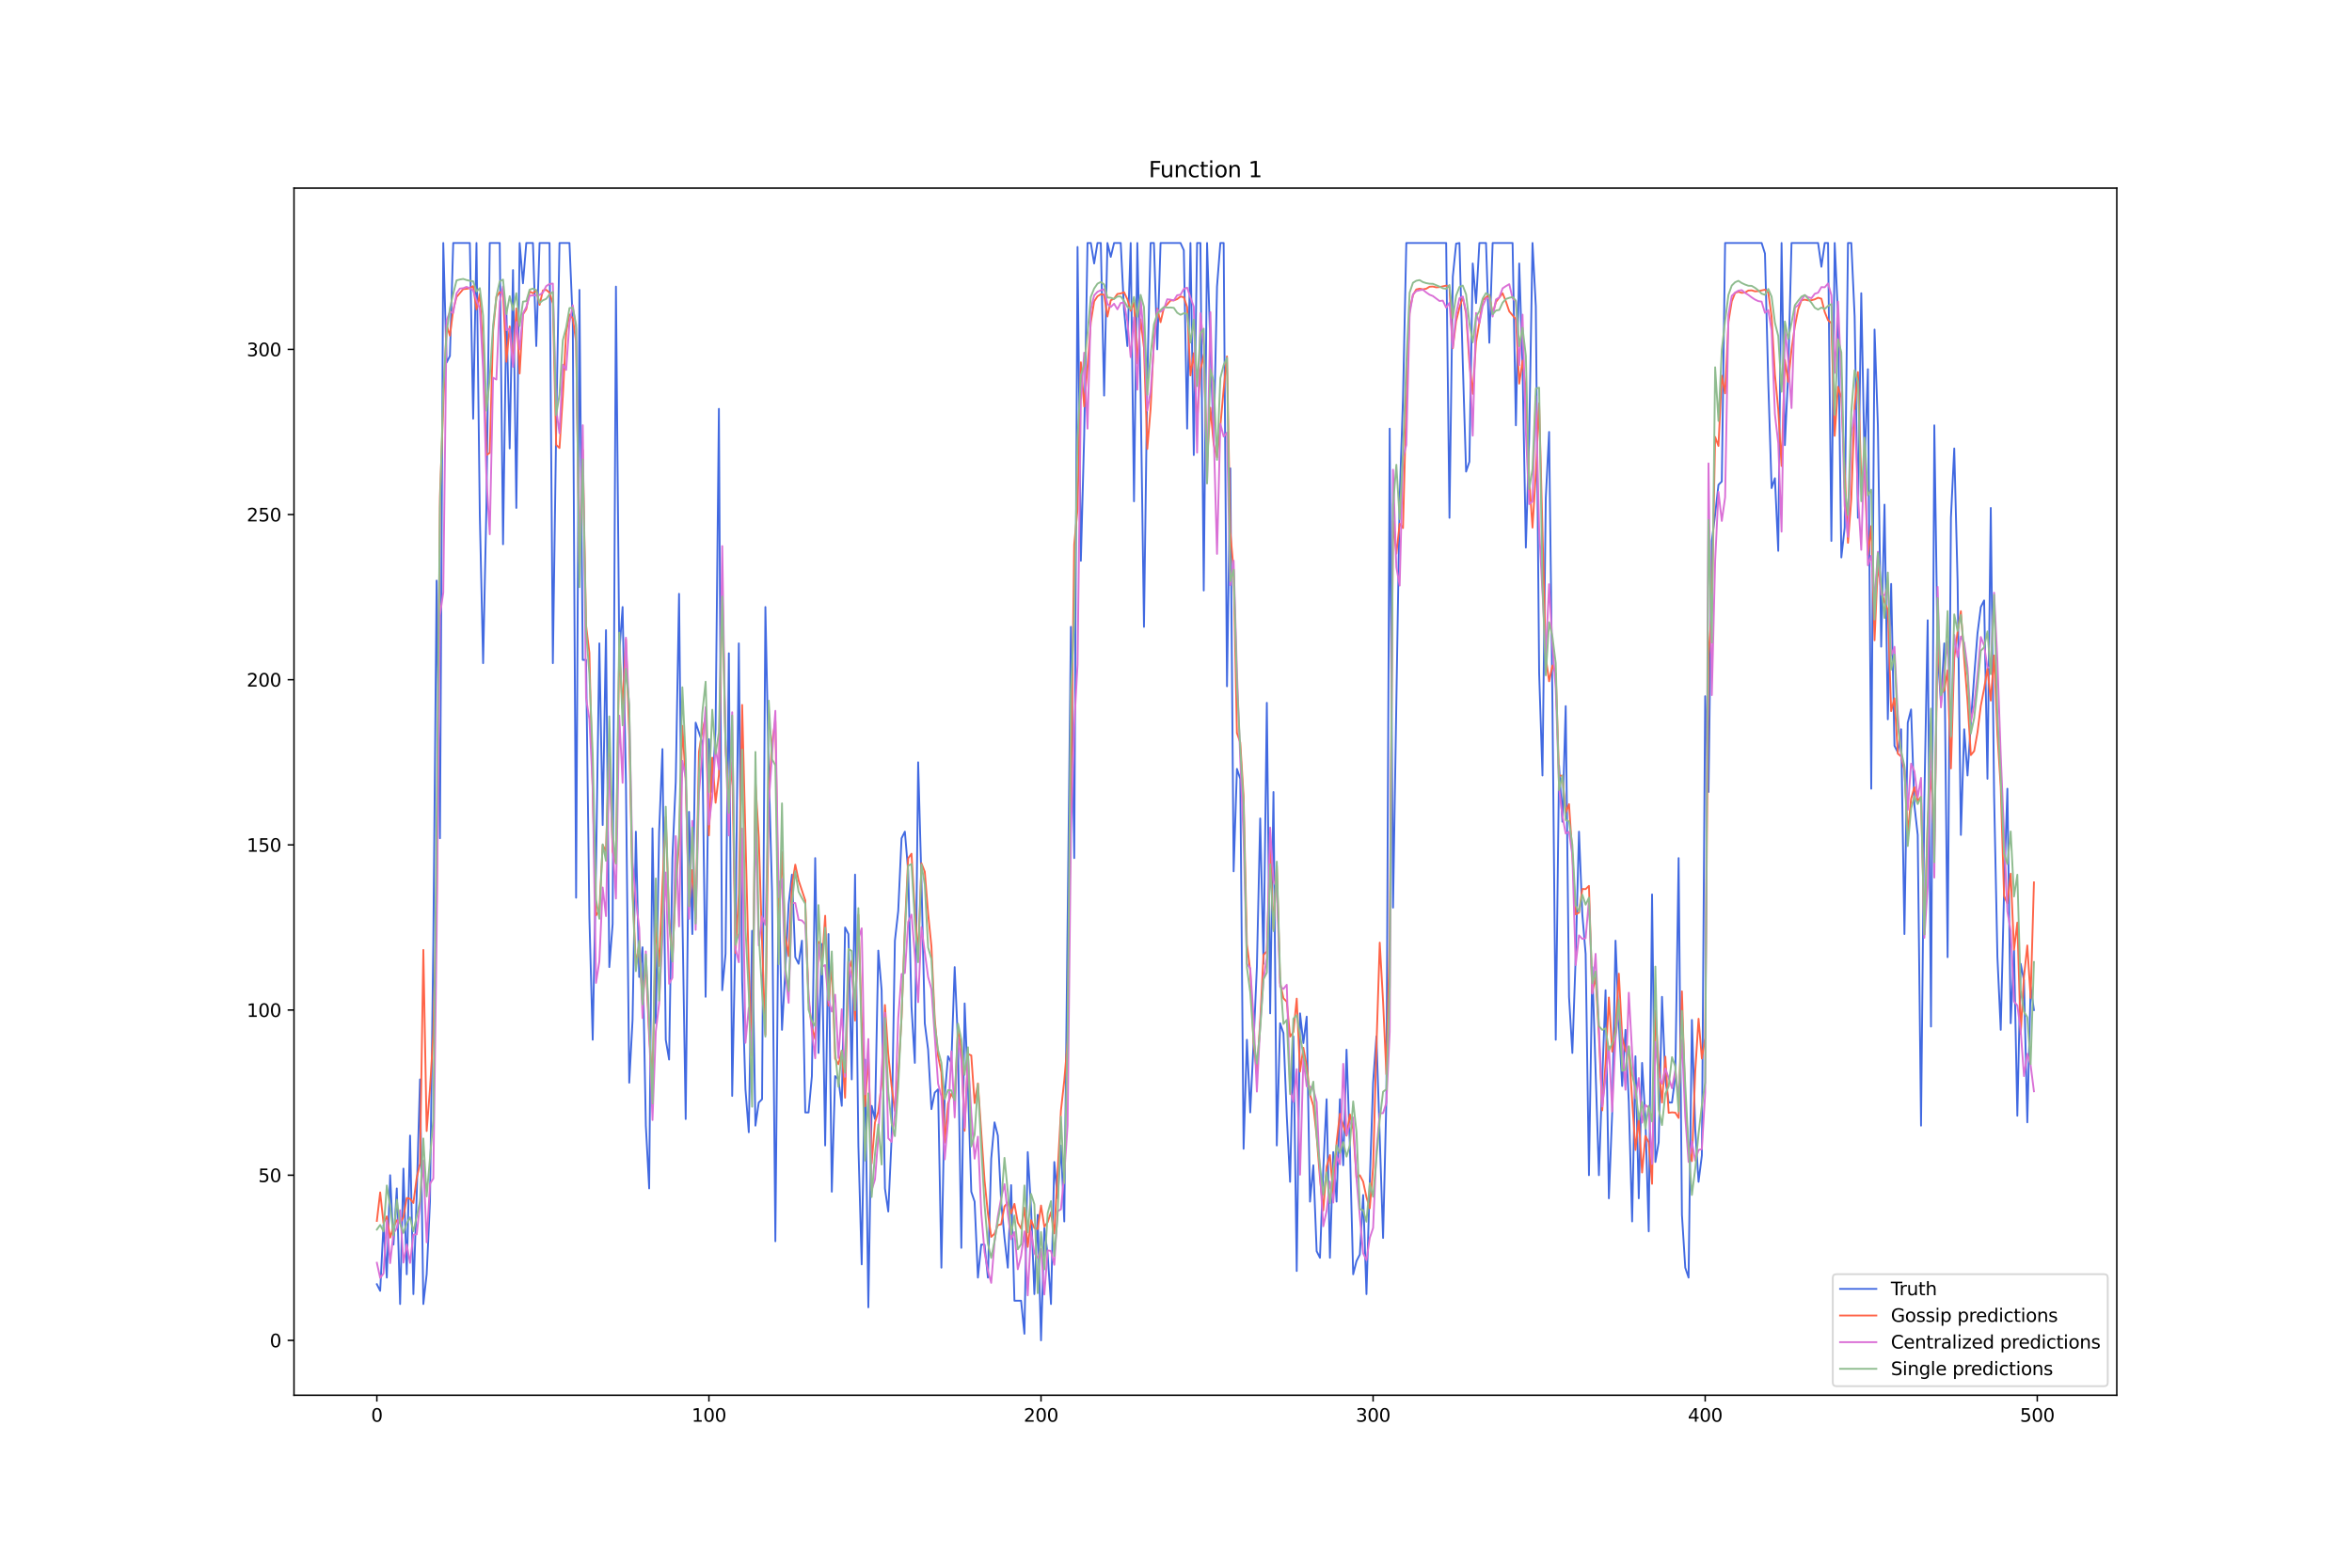 <?xml version="1.0" encoding="utf-8" standalone="no"?>
<!DOCTYPE svg PUBLIC "-//W3C//DTD SVG 1.1//EN"
  "http://www.w3.org/Graphics/SVG/1.1/DTD/svg11.dtd">
<svg xmlns:xlink="http://www.w3.org/1999/xlink" width="1296pt" height="864pt" viewBox="0 0 1296 864" xmlns="http://www.w3.org/2000/svg" version="1.1">
 <defs>
  <style type="text/css">*{stroke-linejoin: round; stroke-linecap: butt}</style>
 </defs>
 <g id="figure_1">
  <g id="patch_1">
   <path d="M 0 864 
L 1296 864 
L 1296 0 
L 0 0 
z
" style="fill: #ffffff"/>
  </g>
  <g id="axes_1">
   <g id="patch_2">
    <path d="M 162 768.96 
L 1166.4 768.96 
L 1166.4 103.68 
L 162 103.68 
z
" style="fill: #ffffff"/>
   </g>
   <g id="matplotlib.axis_1">
    <g id="xtick_1">
     <g id="line2d_1">
      <defs>
       <path id="m70ad14bd4a" d="M 0 0 
L 0 3.5 
" style="stroke: #000000; stroke-width: 0.8"/>
      </defs>
      <g>
       <use xlink:href="#m70ad14bd4a" x="207.655" y="768.96" style="stroke: #000000; stroke-width: 0.8"/>
      </g>
     </g>
     <g id="text_1">
      <!-- 0 -->
      <g transform="translate(204.473 783.558) scale(0.1 -0.1)">
       <defs>
        <path id="DejaVuSans-30" d="M 2034 4250 
Q 1547 4250 1301 3770 
Q 1056 3291 1056 2328 
Q 1056 1369 1301 889 
Q 1547 409 2034 409 
Q 2525 409 2770 889 
Q 3016 1369 3016 2328 
Q 3016 3291 2770 3770 
Q 2525 4250 2034 4250 
z
M 2034 4750 
Q 2819 4750 3233 4129 
Q 3647 3509 3647 2328 
Q 3647 1150 3233 529 
Q 2819 -91 2034 -91 
Q 1250 -91 836 529 
Q 422 1150 422 2328 
Q 422 3509 836 4129 
Q 1250 4750 2034 4750 
z
" transform="scale(0.016)"/>
       </defs>
       <use xlink:href="#DejaVuSans-30"/>
      </g>
     </g>
    </g>
    <g id="xtick_2">
     <g id="line2d_2">
      <g>
       <use xlink:href="#m70ad14bd4a" x="390.639" y="768.96" style="stroke: #000000; stroke-width: 0.8"/>
      </g>
     </g>
     <g id="text_2">
      <!-- 100 -->
      <g transform="translate(381.095 783.558) scale(0.1 -0.1)">
       <defs>
        <path id="DejaVuSans-31" d="M 794 531 
L 1825 531 
L 1825 4091 
L 703 3866 
L 703 4441 
L 1819 4666 
L 2450 4666 
L 2450 531 
L 3481 531 
L 3481 0 
L 794 0 
L 794 531 
z
" transform="scale(0.016)"/>
       </defs>
       <use xlink:href="#DejaVuSans-31"/>
       <use xlink:href="#DejaVuSans-30" x="63.623"/>
       <use xlink:href="#DejaVuSans-30" x="127.246"/>
      </g>
     </g>
    </g>
    <g id="xtick_3">
     <g id="line2d_3">
      <g>
       <use xlink:href="#m70ad14bd4a" x="573.623" y="768.96" style="stroke: #000000; stroke-width: 0.8"/>
      </g>
     </g>
     <g id="text_3">
      <!-- 200 -->
      <g transform="translate(564.079 783.558) scale(0.1 -0.1)">
       <defs>
        <path id="DejaVuSans-32" d="M 1228 531 
L 3431 531 
L 3431 0 
L 469 0 
L 469 531 
Q 828 903 1448 1529 
Q 2069 2156 2228 2338 
Q 2531 2678 2651 2914 
Q 2772 3150 2772 3378 
Q 2772 3750 2511 3984 
Q 2250 4219 1831 4219 
Q 1534 4219 1204 4116 
Q 875 4013 500 3803 
L 500 4441 
Q 881 4594 1212 4672 
Q 1544 4750 1819 4750 
Q 2544 4750 2975 4387 
Q 3406 4025 3406 3419 
Q 3406 3131 3298 2873 
Q 3191 2616 2906 2266 
Q 2828 2175 2409 1742 
Q 1991 1309 1228 531 
z
" transform="scale(0.016)"/>
       </defs>
       <use xlink:href="#DejaVuSans-32"/>
       <use xlink:href="#DejaVuSans-30" x="63.623"/>
       <use xlink:href="#DejaVuSans-30" x="127.246"/>
      </g>
     </g>
    </g>
    <g id="xtick_4">
     <g id="line2d_4">
      <g>
       <use xlink:href="#m70ad14bd4a" x="756.607" y="768.96" style="stroke: #000000; stroke-width: 0.8"/>
      </g>
     </g>
     <g id="text_4">
      <!-- 300 -->
      <g transform="translate(747.063 783.558) scale(0.1 -0.1)">
       <defs>
        <path id="DejaVuSans-33" d="M 2597 2516 
Q 3050 2419 3304 2112 
Q 3559 1806 3559 1356 
Q 3559 666 3084 287 
Q 2609 -91 1734 -91 
Q 1441 -91 1130 -33 
Q 819 25 488 141 
L 488 750 
Q 750 597 1062 519 
Q 1375 441 1716 441 
Q 2309 441 2620 675 
Q 2931 909 2931 1356 
Q 2931 1769 2642 2001 
Q 2353 2234 1838 2234 
L 1294 2234 
L 1294 2753 
L 1863 2753 
Q 2328 2753 2575 2939 
Q 2822 3125 2822 3475 
Q 2822 3834 2567 4026 
Q 2313 4219 1838 4219 
Q 1578 4219 1281 4162 
Q 984 4106 628 3988 
L 628 4550 
Q 988 4650 1302 4700 
Q 1616 4750 1894 4750 
Q 2613 4750 3031 4423 
Q 3450 4097 3450 3541 
Q 3450 3153 3228 2886 
Q 3006 2619 2597 2516 
z
" transform="scale(0.016)"/>
       </defs>
       <use xlink:href="#DejaVuSans-33"/>
       <use xlink:href="#DejaVuSans-30" x="63.623"/>
       <use xlink:href="#DejaVuSans-30" x="127.246"/>
      </g>
     </g>
    </g>
    <g id="xtick_5">
     <g id="line2d_5">
      <g>
       <use xlink:href="#m70ad14bd4a" x="939.591" y="768.96" style="stroke: #000000; stroke-width: 0.8"/>
      </g>
     </g>
     <g id="text_5">
      <!-- 400 -->
      <g transform="translate(930.047 783.558) scale(0.1 -0.1)">
       <defs>
        <path id="DejaVuSans-34" d="M 2419 4116 
L 825 1625 
L 2419 1625 
L 2419 4116 
z
M 2253 4666 
L 3047 4666 
L 3047 1625 
L 3713 1625 
L 3713 1100 
L 3047 1100 
L 3047 0 
L 2419 0 
L 2419 1100 
L 313 1100 
L 313 1709 
L 2253 4666 
z
" transform="scale(0.016)"/>
       </defs>
       <use xlink:href="#DejaVuSans-34"/>
       <use xlink:href="#DejaVuSans-30" x="63.623"/>
       <use xlink:href="#DejaVuSans-30" x="127.246"/>
      </g>
     </g>
    </g>
    <g id="xtick_6">
     <g id="line2d_6">
      <g>
       <use xlink:href="#m70ad14bd4a" x="1122.575" y="768.96" style="stroke: #000000; stroke-width: 0.8"/>
      </g>
     </g>
     <g id="text_6">
      <!-- 500 -->
      <g transform="translate(1113.032 783.558) scale(0.1 -0.1)">
       <defs>
        <path id="DejaVuSans-35" d="M 691 4666 
L 3169 4666 
L 3169 4134 
L 1269 4134 
L 1269 2991 
Q 1406 3038 1543 3061 
Q 1681 3084 1819 3084 
Q 2600 3084 3056 2656 
Q 3513 2228 3513 1497 
Q 3513 744 3044 326 
Q 2575 -91 1722 -91 
Q 1428 -91 1123 -41 
Q 819 9 494 109 
L 494 744 
Q 775 591 1075 516 
Q 1375 441 1709 441 
Q 2250 441 2565 725 
Q 2881 1009 2881 1497 
Q 2881 1984 2565 2268 
Q 2250 2553 1709 2553 
Q 1456 2553 1204 2497 
Q 953 2441 691 2322 
L 691 4666 
z
" transform="scale(0.016)"/>
       </defs>
       <use xlink:href="#DejaVuSans-35"/>
       <use xlink:href="#DejaVuSans-30" x="63.623"/>
       <use xlink:href="#DejaVuSans-30" x="127.246"/>
      </g>
     </g>
    </g>
   </g>
   <g id="matplotlib.axis_2">
    <g id="ytick_1">
     <g id="line2d_7">
      <defs>
       <path id="m6450431a07" d="M 0 0 
L -3.5 0 
" style="stroke: #000000; stroke-width: 0.8"/>
      </defs>
      <g>
       <use xlink:href="#m6450431a07" x="162" y="738.72" style="stroke: #000000; stroke-width: 0.8"/>
      </g>
     </g>
     <g id="text_7">
      <!-- 0 -->
      <g transform="translate(148.637 742.519) scale(0.1 -0.1)">
       <use xlink:href="#DejaVuSans-30"/>
      </g>
     </g>
    </g>
    <g id="ytick_2">
     <g id="line2d_8">
      <g>
       <use xlink:href="#m6450431a07" x="162" y="647.691" style="stroke: #000000; stroke-width: 0.8"/>
      </g>
     </g>
     <g id="text_8">
      <!-- 50 -->
      <g transform="translate(142.275 651.49) scale(0.1 -0.1)">
       <use xlink:href="#DejaVuSans-35"/>
       <use xlink:href="#DejaVuSans-30" x="63.623"/>
      </g>
     </g>
    </g>
    <g id="ytick_3">
     <g id="line2d_9">
      <g>
       <use xlink:href="#m6450431a07" x="162" y="556.661" style="stroke: #000000; stroke-width: 0.8"/>
      </g>
     </g>
     <g id="text_9">
      <!-- 100 -->
      <g transform="translate(135.912 560.46) scale(0.1 -0.1)">
       <use xlink:href="#DejaVuSans-31"/>
       <use xlink:href="#DejaVuSans-30" x="63.623"/>
       <use xlink:href="#DejaVuSans-30" x="127.246"/>
      </g>
     </g>
    </g>
    <g id="ytick_4">
     <g id="line2d_10">
      <g>
       <use xlink:href="#m6450431a07" x="162" y="465.631" style="stroke: #000000; stroke-width: 0.8"/>
      </g>
     </g>
     <g id="text_10">
      <!-- 150 -->
      <g transform="translate(135.912 469.431) scale(0.1 -0.1)">
       <use xlink:href="#DejaVuSans-31"/>
       <use xlink:href="#DejaVuSans-35" x="63.623"/>
       <use xlink:href="#DejaVuSans-30" x="127.246"/>
      </g>
     </g>
    </g>
    <g id="ytick_5">
     <g id="line2d_11">
      <g>
       <use xlink:href="#m6450431a07" x="162" y="374.602" style="stroke: #000000; stroke-width: 0.8"/>
      </g>
     </g>
     <g id="text_11">
      <!-- 200 -->
      <g transform="translate(135.912 378.401) scale(0.1 -0.1)">
       <use xlink:href="#DejaVuSans-32"/>
       <use xlink:href="#DejaVuSans-30" x="63.623"/>
       <use xlink:href="#DejaVuSans-30" x="127.246"/>
      </g>
     </g>
    </g>
    <g id="ytick_6">
     <g id="line2d_12">
      <g>
       <use xlink:href="#m6450431a07" x="162" y="283.572" style="stroke: #000000; stroke-width: 0.8"/>
      </g>
     </g>
     <g id="text_12">
      <!-- 250 -->
      <g transform="translate(135.912 287.372) scale(0.1 -0.1)">
       <use xlink:href="#DejaVuSans-32"/>
       <use xlink:href="#DejaVuSans-35" x="63.623"/>
       <use xlink:href="#DejaVuSans-30" x="127.246"/>
      </g>
     </g>
    </g>
    <g id="ytick_7">
     <g id="line2d_13">
      <g>
       <use xlink:href="#m6450431a07" x="162" y="192.543" style="stroke: #000000; stroke-width: 0.8"/>
      </g>
     </g>
     <g id="text_13">
      <!-- 300 -->
      <g transform="translate(135.912 196.342) scale(0.1 -0.1)">
       <use xlink:href="#DejaVuSans-33"/>
       <use xlink:href="#DejaVuSans-30" x="63.623"/>
       <use xlink:href="#DejaVuSans-30" x="127.246"/>
      </g>
     </g>
    </g>
   </g>
   <g id="line2d_14">
    <path d="M 207.655 707.77 
L 209.484 711.411 
L 211.314 674.999 
L 213.144 704.129 
L 214.974 647.691 
L 216.804 685.923 
L 218.634 654.973 
L 220.463 718.694 
L 222.293 644.049 
L 224.123 702.308 
L 225.953 625.843 
L 227.783 713.232 
L 229.613 658.614 
L 231.442 594.893 
L 233.272 718.694 
L 235.102 702.308 
L 236.932 662.255 
L 238.762 520.249 
L 240.592 319.984 
L 242.422 461.99 
L 244.251 133.92 
L 246.081 199.825 
L 247.911 196.184 
L 249.741 133.92 
L 258.89 133.92 
L 260.72 230.775 
L 262.55 133.92 
L 264.38 283.572 
L 266.209 365.499 
L 268.039 278.111 
L 269.869 133.92 
L 275.359 133.92 
L 277.189 299.958 
L 279.018 170.696 
L 280.848 247.161 
L 282.678 148.849 
L 284.508 279.931 
L 286.338 133.92 
L 288.168 156.131 
L 289.997 133.92 
L 293.657 133.92 
L 295.487 190.722 
L 297.317 133.92 
L 302.806 133.92 
L 304.636 365.499 
L 306.466 236.237 
L 308.296 133.92 
L 313.785 133.92 
L 315.615 177.978 
L 317.445 494.761 
L 319.275 159.772 
L 321.105 363.678 
L 322.935 363.678 
L 324.764 505.684 
L 326.594 573.046 
L 328.424 478.376 
L 330.254 354.576 
L 332.084 454.708 
L 333.914 347.293 
L 335.743 532.993 
L 337.573 509.326 
L 339.403 157.952 
L 341.233 360.037 
L 343.063 334.549 
L 344.893 431.04 
L 346.723 596.714 
L 348.552 562.123 
L 350.382 458.349 
L 352.212 538.455 
L 354.042 522.07 
L 355.872 620.382 
L 357.702 654.973 
L 359.531 456.529 
L 361.361 563.943 
L 363.191 458.349 
L 365.021 412.834 
L 366.851 573.046 
L 368.681 583.97 
L 370.51 472.914 
L 372.34 431.04 
L 374.17 327.267 
L 376 503.864 
L 377.83 616.74 
L 379.66 447.426 
L 381.489 514.787 
L 383.319 398.27 
L 386.979 409.193 
L 388.809 549.379 
L 390.639 407.373 
L 392.469 436.502 
L 394.298 401.911 
L 396.128 225.314 
L 397.958 545.737 
L 399.788 525.711 
L 401.618 360.037 
L 403.448 603.996 
L 405.277 512.967 
L 407.107 354.576 
L 408.937 540.276 
L 410.767 600.355 
L 412.597 624.023 
L 414.427 512.967 
L 416.256 620.382 
L 418.086 607.638 
L 419.916 605.817 
L 421.746 334.549 
L 423.576 423.758 
L 425.406 491.12 
L 427.236 684.102 
L 429.065 485.658 
L 430.895 567.585 
L 432.725 534.814 
L 434.555 498.402 
L 436.385 482.017 
L 438.215 527.532 
L 440.044 531.173 
L 441.874 518.429 
L 443.704 613.099 
L 445.534 613.099 
L 447.364 593.073 
L 449.194 472.914 
L 451.023 580.329 
L 452.853 520.249 
L 454.683 631.305 
L 456.513 514.787 
L 458.343 656.793 
L 460.173 593.073 
L 462.003 594.893 
L 463.832 609.458 
L 465.662 511.146 
L 467.492 514.787 
L 469.322 594.893 
L 471.152 482.017 
L 472.982 631.305 
L 474.811 696.846 
L 476.641 583.97 
L 478.471 720.514 
L 480.301 609.458 
L 482.131 616.74 
L 483.961 523.89 
L 485.79 545.737 
L 487.62 654.973 
L 489.45 667.717 
L 491.28 627.664 
L 493.11 518.429 
L 494.94 502.043 
L 496.77 461.99 
L 498.599 458.349 
L 500.429 480.196 
L 502.259 554.84 
L 504.089 585.79 
L 505.919 420.117 
L 507.749 485.658 
L 509.578 563.943 
L 511.408 578.508 
L 513.238 611.279 
L 515.068 602.176 
L 516.898 600.355 
L 518.728 698.667 
L 520.557 603.996 
L 522.387 582.149 
L 524.217 585.79 
L 526.047 532.993 
L 527.877 574.867 
L 529.707 687.743 
L 531.536 553.02 
L 533.366 598.535 
L 535.196 656.793 
L 537.026 662.255 
L 538.856 704.129 
L 540.686 685.923 
L 542.516 685.923 
L 544.345 704.129 
L 546.175 638.588 
L 548.005 618.561 
L 549.835 625.843 
L 551.665 662.255 
L 553.495 682.282 
L 555.324 698.667 
L 557.154 653.152 
L 558.984 716.873 
L 562.644 716.873 
L 564.474 735.079 
L 566.303 634.946 
L 568.133 665.896 
L 569.963 713.232 
L 571.793 669.538 
L 573.623 738.72 
L 575.453 676.82 
L 577.283 691.385 
L 579.112 718.694 
L 580.942 640.408 
L 582.772 660.435 
L 584.602 631.305 
L 586.432 673.179 
L 590.091 345.473 
L 591.921 472.914 
L 593.751 136.105 
L 595.581 309.061 
L 597.411 239.878 
L 599.241 133.92 
L 601.07 133.92 
L 602.9 145.208 
L 604.73 133.92 
L 606.56 133.92 
L 608.39 218.031 
L 610.22 133.92 
L 612.05 141.566 
L 613.879 133.92 
L 617.539 133.92 
L 619.369 170.696 
L 621.199 190.722 
L 623.029 133.92 
L 624.858 276.29 
L 626.688 133.92 
L 628.518 216.211 
L 630.348 345.473 
L 632.178 208.928 
L 634.008 133.92 
L 635.837 133.92 
L 637.667 192.543 
L 639.497 133.92 
L 650.476 133.92 
L 652.306 137.925 
L 654.136 236.237 
L 655.966 133.92 
L 657.796 250.802 
L 659.625 133.92 
L 661.455 133.92 
L 663.285 325.446 
L 665.115 133.92 
L 666.945 190.722 
L 668.775 243.52 
L 670.604 157.952 
L 672.434 133.92 
L 674.264 133.92 
L 676.094 378.243 
L 677.924 258.084 
L 679.754 480.196 
L 681.583 423.758 
L 683.413 429.22 
L 685.243 633.126 
L 687.073 573.046 
L 688.903 613.099 
L 690.733 574.867 
L 692.563 532.993 
L 694.392 451.067 
L 696.222 531.173 
L 698.052 387.346 
L 699.882 558.482 
L 701.712 436.502 
L 703.542 631.305 
L 705.371 563.943 
L 707.201 569.405 
L 709.031 614.92 
L 710.861 651.332 
L 712.691 571.226 
L 714.521 700.488 
L 716.35 558.482 
L 718.18 574.867 
L 720.01 560.302 
L 721.84 662.255 
L 723.67 642.229 
L 725.5 689.564 
L 727.33 693.205 
L 729.159 644.049 
L 730.989 605.817 
L 732.819 693.205 
L 734.649 634.946 
L 736.479 662.255 
L 738.309 605.817 
L 740.138 642.229 
L 741.968 578.508 
L 743.798 631.305 
L 745.628 702.308 
L 747.458 695.026 
L 749.288 691.385 
L 751.117 658.614 
L 752.947 713.232 
L 754.777 651.332 
L 756.607 596.714 
L 758.437 571.226 
L 762.097 682.282 
L 763.926 605.817 
L 765.756 236.237 
L 767.586 500.223 
L 771.246 274.47 
L 773.076 219.852 
L 774.905 133.92 
L 796.864 133.92 
L 798.693 285.393 
L 800.523 152.49 
L 802.353 134.284 
L 804.183 133.92 
L 806.013 199.825 
L 807.843 259.905 
L 809.672 254.443 
L 811.502 145.208 
L 813.332 167.055 
L 815.162 133.92 
L 818.822 133.92 
L 820.651 188.902 
L 822.481 133.92 
L 833.46 133.92 
L 835.29 234.417 
L 837.12 145.208 
L 838.95 201.646 
L 840.78 301.778 
L 842.61 241.699 
L 844.439 133.92 
L 846.269 168.875 
L 848.099 370.961 
L 849.929 427.399 
L 851.759 274.47 
L 853.589 238.058 
L 855.418 387.346 
L 857.248 573.046 
L 859.078 421.937 
L 860.908 452.887 
L 862.738 389.167 
L 864.568 549.379 
L 866.397 580.329 
L 868.227 527.532 
L 870.057 458.349 
L 871.887 503.864 
L 873.717 525.711 
L 875.547 647.691 
L 877.377 532.993 
L 881.036 647.691 
L 882.866 594.893 
L 884.696 545.737 
L 886.526 660.435 
L 888.356 613.099 
L 890.185 518.429 
L 892.015 563.943 
L 893.845 598.535 
L 895.675 567.585 
L 897.505 607.638 
L 899.335 673.179 
L 901.164 582.149 
L 902.994 660.435 
L 904.824 585.79 
L 906.654 616.74 
L 908.484 678.641 
L 910.314 492.94 
L 912.144 640.408 
L 913.973 629.485 
L 915.803 549.379 
L 917.633 594.893 
L 919.463 607.638 
L 921.293 607.638 
L 923.123 593.073 
L 924.952 472.914 
L 926.782 669.538 
L 928.612 698.667 
L 930.442 704.129 
L 932.272 562.123 
L 934.102 622.202 
L 935.931 651.332 
L 937.761 636.767 
L 939.591 383.705 
L 941.421 436.502 
L 943.251 298.137 
L 945.081 283.572 
L 946.911 267.187 
L 948.74 265.367 
L 950.57 133.92 
L 970.698 133.92 
L 972.528 139.746 
L 974.358 210.749 
L 976.188 269.008 
L 978.018 263.546 
L 979.848 303.599 
L 981.678 133.92 
L 983.507 245.34 
L 985.337 205.287 
L 987.167 133.92 
L 1001.806 133.92 
L 1003.636 147.028 
L 1005.465 133.92 
L 1007.295 133.92 
L 1009.125 298.137 
L 1010.955 133.92 
L 1012.785 174.337 
L 1014.615 307.24 
L 1016.444 290.855 
L 1018.274 133.92 
L 1020.104 133.92 
L 1021.934 174.337 
L 1023.764 285.393 
L 1025.594 161.593 
L 1027.424 256.264 
L 1029.253 203.467 
L 1031.083 434.681 
L 1032.913 181.619 
L 1034.743 234.417 
L 1036.573 356.396 
L 1038.403 278.111 
L 1040.232 396.449 
L 1042.062 321.805 
L 1043.892 411.014 
L 1045.722 414.655 
L 1047.552 401.911 
L 1049.382 514.787 
L 1051.211 398.27 
L 1053.041 390.987 
L 1054.871 443.784 
L 1056.701 460.17 
L 1058.531 620.382 
L 1060.361 440.143 
L 1062.191 341.831 
L 1064.02 565.764 
L 1065.85 234.417 
L 1067.68 360.037 
L 1069.51 387.346 
L 1071.34 354.576 
L 1073.17 527.532 
L 1074.999 285.393 
L 1076.829 247.161 
L 1078.659 319.984 
L 1080.489 460.17 
L 1082.319 401.911 
L 1084.149 427.399 
L 1085.978 398.27 
L 1087.808 372.781 
L 1089.638 349.114 
L 1091.468 334.549 
L 1093.298 330.908 
L 1095.128 429.22 
L 1096.958 279.931 
L 1098.787 438.323 
L 1100.617 527.532 
L 1102.447 567.585 
L 1104.277 491.12 
L 1106.107 434.681 
L 1107.937 563.943 
L 1109.766 523.89 
L 1111.596 614.92 
L 1113.426 531.173 
L 1115.256 540.276 
L 1117.086 618.561 
L 1118.916 543.917 
L 1120.745 556.661 
L 1120.745 556.661 
" clip-path="url(#pc0227a4c5f)" style="fill: none; stroke: #4169e1; stroke-linecap: square"/>
   </g>
   <g id="line2d_15">
    <path d="M 207.655 672.891 
L 209.484 657.16 
L 211.314 674.09 
L 213.144 670.399 
L 214.974 682.064 
L 216.804 676.171 
L 218.634 672.531 
L 220.463 674.106 
L 222.293 670.794 
L 224.123 660.243 
L 225.953 660.699 
L 227.783 663.008 
L 229.613 649.154 
L 231.442 641.304 
L 233.272 523.513 
L 235.102 623.363 
L 236.932 599.949 
L 238.762 569.632 
L 240.592 497.216 
L 242.422 273.642 
L 244.251 223.645 
L 246.081 179.108 
L 247.911 184.981 
L 249.741 170.708 
L 251.571 163.67 
L 255.23 159.373 
L 257.06 159.176 
L 258.89 158.809 
L 260.72 157.677 
L 262.55 170.539 
L 264.38 161.927 
L 266.209 194.871 
L 268.039 250.867 
L 269.869 249.595 
L 271.699 182.268 
L 273.529 163.678 
L 275.359 161.01 
L 277.189 161.816 
L 279.018 199.382 
L 280.848 179.946 
L 282.678 200.11 
L 284.508 170.006 
L 286.338 205.839 
L 288.168 173.245 
L 289.997 170.44 
L 291.827 160.62 
L 293.657 161.647 
L 295.487 160 
L 297.317 168.014 
L 299.147 160.071 
L 300.976 159.743 
L 302.806 161.296 
L 304.636 167.312 
L 306.466 245.202 
L 308.296 246.91 
L 310.126 218.252 
L 311.956 183.274 
L 313.785 173.307 
L 315.615 175.394 
L 317.445 188.426 
L 319.275 310.661 
L 321.105 247.966 
L 322.935 344.593 
L 324.764 359.786 
L 326.594 436.019 
L 328.424 504.504 
L 330.254 501.809 
L 332.084 465.633 
L 333.914 469.306 
L 335.743 408.67 
L 337.573 469.121 
L 339.403 475.945 
L 341.233 357.708 
L 343.063 390.354 
L 344.893 352.437 
L 346.723 405.637 
L 348.552 490.037 
L 350.382 532.385 
L 352.212 520.047 
L 354.042 551.291 
L 355.872 530.006 
L 357.702 571.483 
L 359.531 595.156 
L 361.361 508.798 
L 363.191 532.354 
L 365.021 488.3 
L 366.851 450.297 
L 368.681 505.95 
L 370.51 529.232 
L 372.34 488.915 
L 374.17 465.512 
L 376 400.052 
L 377.83 429.952 
L 379.66 499.742 
L 381.489 479.478 
L 383.319 506.366 
L 385.149 414.255 
L 386.979 402.906 
L 388.809 395.138 
L 390.639 460.397 
L 392.469 417.571 
L 394.298 442.426 
L 396.128 427.191 
L 397.958 322.607 
L 399.788 411.01 
L 401.618 440.857 
L 403.448 420.16 
L 405.277 525.165 
L 407.107 492.499 
L 408.937 388.493 
L 412.597 534.255 
L 414.427 581.929 
L 416.256 431.265 
L 418.086 461.373 
L 419.916 519.603 
L 421.746 570.288 
L 423.576 439.964 
L 425.406 408.888 
L 427.236 397.389 
L 429.065 512.658 
L 430.895 469.625 
L 432.725 515.791 
L 434.555 526.978 
L 436.385 487.751 
L 438.215 476.54 
L 440.044 485.267 
L 443.704 496.211 
L 445.534 551.353 
L 447.364 566.357 
L 449.194 572.718 
L 451.023 518.996 
L 452.853 531.957 
L 454.683 504.69 
L 456.513 554.139 
L 458.343 530.573 
L 460.173 583.401 
L 462.003 586.521 
L 463.832 579.039 
L 465.662 605.004 
L 467.492 535.624 
L 469.322 529.434 
L 471.152 562.466 
L 472.982 504.081 
L 474.811 563.171 
L 476.641 609.694 
L 478.471 581.498 
L 480.301 641.212 
L 482.131 618.563 
L 483.961 612.644 
L 485.79 597.279 
L 487.62 553.884 
L 489.45 581.174 
L 491.28 598.605 
L 493.11 612.226 
L 494.94 592.319 
L 496.77 560.975 
L 498.599 511.314 
L 500.429 473.029 
L 502.259 470.499 
L 504.089 501.924 
L 505.919 526.265 
L 507.749 475.797 
L 509.578 480.487 
L 511.408 503.425 
L 513.238 521.513 
L 515.068 561.606 
L 516.898 582.007 
L 518.728 591.053 
L 520.557 629.71 
L 522.387 608.228 
L 524.217 602.781 
L 526.047 606.291 
L 527.877 567.557 
L 529.707 578.293 
L 531.536 623.21 
L 533.366 580.923 
L 535.196 581.675 
L 537.026 607.942 
L 538.856 597.112 
L 542.516 650.765 
L 544.345 668.642 
L 546.175 681.706 
L 548.005 679.92 
L 549.835 675.256 
L 551.665 674.757 
L 553.495 664.881 
L 555.324 662.663 
L 557.154 668.742 
L 558.984 663.486 
L 560.814 673.79 
L 562.644 677.087 
L 564.474 665.581 
L 566.303 687.209 
L 568.133 672.45 
L 569.963 676.851 
L 571.793 677.367 
L 573.623 664.399 
L 575.453 676.03 
L 577.283 673.574 
L 579.112 668.101 
L 580.942 679.776 
L 584.602 612.071 
L 586.432 595.517 
L 588.262 574.043 
L 591.921 300.069 
L 593.751 280.649 
L 595.581 199.683 
L 597.411 224.055 
L 599.241 202.468 
L 601.07 177.559 
L 602.9 166.115 
L 604.73 163.306 
L 606.56 162.18 
L 608.39 162.427 
L 610.22 174.462 
L 612.05 165.501 
L 613.879 164.619 
L 615.709 162.02 
L 617.539 161.748 
L 619.369 161.024 
L 621.199 164.942 
L 623.029 171.265 
L 624.858 166.688 
L 626.688 200.333 
L 628.518 175.966 
L 630.348 191.685 
L 632.178 247.41 
L 634.008 225.217 
L 635.837 187.399 
L 637.667 170.192 
L 639.497 177.57 
L 641.327 169.618 
L 643.157 167.787 
L 644.987 165.575 
L 646.817 165.538 
L 648.646 164.846 
L 650.476 163.418 
L 652.306 163.819 
L 654.136 169.247 
L 655.966 206.898 
L 657.796 194.638 
L 659.625 233.166 
L 661.455 203.821 
L 663.285 195.422 
L 665.115 254.029 
L 666.945 224.691 
L 668.775 244.939 
L 670.604 252.117 
L 672.434 234.922 
L 674.264 214.494 
L 676.094 196.407 
L 677.924 293.213 
L 679.754 314.436 
L 681.583 404.005 
L 683.413 409.2 
L 685.243 438.862 
L 687.073 520.352 
L 688.903 535.032 
L 690.733 574.311 
L 692.563 592.295 
L 694.392 562.445 
L 696.222 526.262 
L 698.052 524.34 
L 699.882 468.12 
L 701.712 512.029 
L 703.542 477.18 
L 705.371 541.708 
L 707.201 550.145 
L 709.031 552.101 
L 710.861 571.297 
L 712.691 568.736 
L 714.521 550.357 
L 716.35 590.594 
L 718.18 577.453 
L 720.01 587.375 
L 721.84 603.257 
L 723.67 609.433 
L 725.5 626.143 
L 727.33 649.394 
L 729.159 667.099 
L 730.989 642.964 
L 732.819 636.607 
L 734.649 658.964 
L 736.479 629.669 
L 738.309 613.879 
L 740.138 620.221 
L 741.968 625.909 
L 743.798 614.126 
L 745.628 622.357 
L 747.458 649.094 
L 749.288 647.724 
L 751.117 651.218 
L 752.947 659.835 
L 754.777 665.891 
L 756.607 643.475 
L 758.437 577.003 
L 760.267 519.506 
L 762.097 551.956 
L 763.926 592.071 
L 765.756 516.897 
L 767.586 286.941 
L 769.416 305.169 
L 771.246 288.648 
L 773.076 291.022 
L 774.905 221.587 
L 776.735 170.794 
L 778.565 162.675 
L 780.395 159.523 
L 782.225 159.081 
L 784.055 159.448 
L 785.884 159.127 
L 787.714 158.014 
L 789.544 157.909 
L 791.374 158.36 
L 793.204 158.224 
L 796.864 157.418 
L 798.693 158.461 
L 800.523 191.918 
L 802.353 177.019 
L 804.183 169.502 
L 806.013 163.787 
L 807.843 172.752 
L 809.672 200.041 
L 811.502 217.07 
L 813.332 188.359 
L 815.162 177.66 
L 816.992 165.446 
L 818.822 163.879 
L 820.651 162.573 
L 822.481 173.121 
L 824.311 166.367 
L 827.971 161.617 
L 829.801 166.176 
L 831.63 171.61 
L 835.29 175.961 
L 837.12 211.451 
L 838.95 198.781 
L 840.78 214.884 
L 842.61 264.106 
L 844.439 290.787 
L 846.269 260.888 
L 848.099 222.207 
L 851.759 362.351 
L 853.589 375.506 
L 855.418 366.749 
L 857.248 371.204 
L 859.078 427.366 
L 860.908 427.587 
L 862.738 447.86 
L 864.568 443.214 
L 866.397 471.058 
L 868.227 503.944 
L 870.057 502.953 
L 871.887 489.933 
L 873.717 490.021 
L 875.547 488.233 
L 877.377 547.162 
L 879.206 538.082 
L 881.036 570.739 
L 882.866 611.989 
L 884.696 585.924 
L 886.526 549.748 
L 888.356 579.565 
L 890.185 565.94 
L 892.015 536.623 
L 893.845 571.268 
L 895.675 579.372 
L 897.505 576.926 
L 899.335 606.353 
L 901.164 633.782 
L 902.994 616.616 
L 904.824 646.211 
L 906.654 626.046 
L 908.484 629.548 
L 910.314 652.44 
L 912.144 556.865 
L 913.973 587.094 
L 915.803 607.675 
L 917.633 582.348 
L 919.463 613.302 
L 921.293 613.057 
L 923.123 613.208 
L 924.952 616.133 
L 926.782 546.378 
L 928.612 607.829 
L 930.442 632.789 
L 932.272 639.936 
L 934.102 590.668 
L 935.931 561.464 
L 937.761 583.396 
L 939.591 572.067 
L 941.421 360.93 
L 943.251 335.753 
L 945.081 240.802 
L 946.911 245.779 
L 948.74 207.058 
L 950.57 216.79 
L 952.4 177.431 
L 954.23 166.036 
L 956.06 161.488 
L 957.89 160.793 
L 959.719 161.401 
L 961.549 161.206 
L 963.379 160.124 
L 965.209 160.02 
L 967.039 160.565 
L 968.869 160.448 
L 972.528 159.664 
L 974.358 161.242 
L 976.188 174.608 
L 978.018 206.425 
L 979.848 225.695 
L 981.678 256.827 
L 983.507 198.339 
L 985.337 210.382 
L 987.167 192.672 
L 988.997 179.869 
L 990.827 170.43 
L 992.657 165.476 
L 994.486 165.134 
L 996.316 165.563 
L 998.146 165.47 
L 999.976 164.963 
L 1001.806 164.082 
L 1003.636 164.643 
L 1005.465 171.966 
L 1007.295 176.521 
L 1009.125 178.078 
L 1010.955 240.204 
L 1012.785 213.158 
L 1014.615 219.056 
L 1018.274 299.161 
L 1020.104 275.019 
L 1021.934 223.839 
L 1023.764 205.049 
L 1025.594 264.942 
L 1027.424 260.885 
L 1029.253 305.847 
L 1031.083 289.938 
L 1032.913 352.885 
L 1034.743 311.238 
L 1036.573 325.054 
L 1038.403 331.959 
L 1040.232 336.079 
L 1042.062 391.953 
L 1043.892 384.859 
L 1045.722 415.342 
L 1047.552 416.897 
L 1049.382 424.616 
L 1051.211 459.27 
L 1053.041 440.316 
L 1054.871 433.853 
L 1056.701 441.254 
L 1058.531 439.186 
L 1060.361 514.949 
L 1062.191 454.389 
L 1064.02 424.897 
L 1065.85 467.468 
L 1067.68 350.642 
L 1069.51 382.532 
L 1071.34 380.431 
L 1073.17 369.383 
L 1074.999 423.502 
L 1076.829 362.52 
L 1078.659 348.244 
L 1080.489 336.824 
L 1082.319 363.427 
L 1084.149 386.397 
L 1085.978 416.153 
L 1087.808 413.926 
L 1089.638 403.574 
L 1091.468 388.919 
L 1093.298 379.502 
L 1095.128 368.543 
L 1096.958 386.12 
L 1098.787 361.226 
L 1100.617 404.9 
L 1102.447 433.798 
L 1104.277 493.75 
L 1106.107 497.885 
L 1107.937 481.501 
L 1109.766 523.425 
L 1111.596 508.466 
L 1113.426 569.813 
L 1115.256 538.081 
L 1117.086 521.074 
L 1118.916 549.994 
L 1120.745 486.317 
L 1120.745 486.317 
" clip-path="url(#pc0227a4c5f)" style="fill: none; stroke: #ff6347; stroke-linecap: square"/>
   </g>
   <g id="line2d_16">
    <path d="M 207.655 695.934 
L 209.484 704.29 
L 211.314 701.87 
L 213.144 672.618 
L 214.974 696.157 
L 216.804 679.734 
L 218.634 676.924 
L 220.463 666.974 
L 222.293 695.866 
L 224.123 685.883 
L 225.953 696.017 
L 227.783 680.475 
L 229.613 680.313 
L 231.442 663.52 
L 233.272 639.487 
L 235.102 684.691 
L 236.932 652.355 
L 238.762 649.546 
L 240.592 515.264 
L 242.422 339.074 
L 244.251 326.606 
L 246.081 176.55 
L 247.911 171.837 
L 249.741 172.412 
L 251.571 161.636 
L 253.401 159.038 
L 255.23 158.852 
L 257.06 158.094 
L 258.89 158.874 
L 260.72 160.041 
L 262.55 165.655 
L 264.38 169.999 
L 266.209 204.14 
L 268.039 263.164 
L 269.869 294.454 
L 271.699 208.171 
L 273.529 209.2 
L 275.359 166.368 
L 277.189 157.827 
L 279.018 181.959 
L 280.848 181.119 
L 282.678 202.193 
L 284.508 177.41 
L 286.338 192.515 
L 288.168 172.835 
L 289.997 169.204 
L 291.827 162.963 
L 297.317 162.555 
L 299.147 161.238 
L 300.976 157.672 
L 302.806 156.494 
L 304.636 156.29 
L 306.466 225.689 
L 308.296 238.788 
L 310.126 200.963 
L 311.956 203.879 
L 313.785 177.826 
L 315.615 168.206 
L 317.445 181.099 
L 319.275 310.09 
L 321.105 234.356 
L 322.935 384.754 
L 324.764 396.33 
L 326.594 433.541 
L 328.424 541.709 
L 330.254 529.837 
L 332.084 489.101 
L 333.914 504.913 
L 335.743 417.439 
L 337.573 465.962 
L 339.403 495.219 
L 341.233 394.406 
L 343.063 431.424 
L 344.893 351.429 
L 346.723 392.05 
L 348.552 475.315 
L 350.382 496.297 
L 352.212 511.417 
L 354.042 561.095 
L 355.872 524.343 
L 357.702 568.755 
L 359.531 617.282 
L 361.361 568.444 
L 363.191 553.029 
L 366.851 480.855 
L 368.681 542.186 
L 370.51 538.865 
L 372.34 460.798 
L 374.17 510.564 
L 376 419.318 
L 377.83 428.545 
L 379.66 506.406 
L 381.489 452.398 
L 383.319 512.484 
L 385.149 437.203 
L 386.979 414.756 
L 388.809 389.712 
L 390.639 454.43 
L 392.469 439.171 
L 394.298 411.878 
L 396.128 424.038 
L 397.958 300.964 
L 399.788 411.141 
L 401.618 460.45 
L 403.448 392.555 
L 405.277 522.807 
L 407.107 530.327 
L 408.937 456.594 
L 410.767 574.734 
L 412.597 555.387 
L 414.427 580.724 
L 416.256 451.006 
L 418.086 521.062 
L 419.916 505.031 
L 421.746 509.728 
L 423.576 442.963 
L 425.406 416.442 
L 427.236 391.75 
L 429.065 494.477 
L 430.895 484.438 
L 432.725 535.991 
L 434.555 552.699 
L 436.385 497.587 
L 438.215 497.697 
L 440.044 506.935 
L 441.874 507.292 
L 443.704 509.394 
L 445.534 547.873 
L 447.364 568.845 
L 449.194 583.239 
L 451.023 520.551 
L 452.853 532.774 
L 454.683 531.875 
L 456.513 551.558 
L 458.343 557.511 
L 460.173 548.206 
L 462.003 583.123 
L 463.832 556.209 
L 465.662 593.424 
L 467.492 530.071 
L 469.322 538.989 
L 471.152 554.943 
L 472.982 517.539 
L 474.811 511.617 
L 476.641 603.095 
L 478.471 572.625 
L 480.301 655.96 
L 482.131 650.008 
L 483.961 626.482 
L 485.79 590.508 
L 487.62 558.155 
L 489.45 627.352 
L 491.28 629.313 
L 493.11 614.482 
L 494.94 561.109 
L 496.77 536.829 
L 498.599 536.248 
L 500.429 508.112 
L 502.259 504.049 
L 504.089 526.084 
L 505.919 552.34 
L 507.749 510.921 
L 511.408 538.489 
L 513.238 545.095 
L 516.898 597.209 
L 518.728 604.258 
L 520.557 638.98 
L 522.387 617.818 
L 524.217 579.441 
L 526.047 615.841 
L 527.877 571.696 
L 529.707 584.541 
L 531.536 621.541 
L 533.366 582.057 
L 535.196 613.501 
L 537.026 638.595 
L 538.856 626.465 
L 540.686 668.441 
L 542.516 690.145 
L 544.345 700.288 
L 546.175 707.027 
L 548.005 684.544 
L 549.835 670.349 
L 551.665 660.246 
L 553.495 652.639 
L 555.324 668.817 
L 557.154 682.953 
L 558.984 679.058 
L 560.814 699.551 
L 562.644 692.181 
L 564.474 678.648 
L 566.303 713.909 
L 568.133 678.623 
L 569.963 690.64 
L 571.793 693.29 
L 573.623 688.342 
L 575.453 713.449 
L 577.283 689.12 
L 579.112 689.466 
L 580.942 697.081 
L 582.772 667.558 
L 584.602 666.48 
L 586.432 647.116 
L 588.262 620.181 
L 590.091 459.659 
L 591.921 400.103 
L 593.751 366.274 
L 595.581 220.696 
L 597.411 194.402 
L 599.241 236.25 
L 601.07 170.488 
L 602.9 162.813 
L 604.73 160.816 
L 606.56 159.973 
L 608.39 159.389 
L 610.22 167.392 
L 612.05 169.232 
L 613.879 167.395 
L 615.709 170.487 
L 617.539 166.963 
L 619.369 166.755 
L 621.199 177.273 
L 623.029 196.85 
L 624.858 174.882 
L 626.688 214.748 
L 628.518 164.947 
L 630.348 185.784 
L 632.178 226.281 
L 634.008 215.844 
L 635.837 190.083 
L 637.667 170.686 
L 639.497 171.85 
L 641.327 170.367 
L 643.157 164.944 
L 644.987 165.139 
L 646.817 165.585 
L 648.646 162.688 
L 650.476 162.453 
L 652.306 159.26 
L 654.136 158.536 
L 655.966 164.006 
L 657.796 169.05 
L 659.625 249.479 
L 661.455 172.583 
L 663.285 190.536 
L 665.115 266.27 
L 666.945 172.037 
L 670.604 305.274 
L 672.434 233.598 
L 674.264 240.577 
L 676.094 238.383 
L 677.924 322.452 
L 679.754 309.019 
L 681.583 370.166 
L 683.413 418.71 
L 685.243 462.005 
L 687.073 531.182 
L 688.903 533.666 
L 690.733 560.55 
L 692.563 601.625 
L 694.392 564.812 
L 696.222 539.606 
L 698.052 527.792 
L 699.882 456.114 
L 701.712 485.428 
L 703.542 489.431 
L 705.371 543.759 
L 707.201 545.026 
L 709.031 542.749 
L 710.861 600.717 
L 712.691 607.277 
L 714.521 589.248 
L 716.35 647.421 
L 718.18 583.674 
L 720.01 598.706 
L 721.84 598.842 
L 723.67 600.149 
L 725.5 607.443 
L 727.33 646.667 
L 729.159 675.816 
L 730.989 667.293 
L 732.819 651.217 
L 734.649 662.778 
L 736.479 637.244 
L 738.309 641.703 
L 740.138 586.32 
L 741.968 625.483 
L 743.798 619.6 
L 745.628 615.873 
L 747.458 649.715 
L 751.117 690.734 
L 752.947 694.526 
L 754.777 682.217 
L 756.607 676.748 
L 758.437 634.396 
L 760.267 613.567 
L 762.097 613.494 
L 763.926 607.745 
L 765.756 568.57 
L 767.586 258.868 
L 769.416 312.57 
L 771.246 322.742 
L 773.076 251.951 
L 774.905 245.26 
L 776.735 173.062 
L 778.565 162.228 
L 780.395 160.423 
L 782.225 159.968 
L 784.055 159.664 
L 785.884 161.166 
L 787.714 162.429 
L 789.544 163.145 
L 793.204 165.898 
L 795.034 165.682 
L 796.864 169.555 
L 798.693 166.864 
L 800.523 191.675 
L 802.353 172.985 
L 804.183 164.358 
L 806.013 163.414 
L 807.843 171.646 
L 809.672 195.257 
L 811.502 240.078 
L 813.332 172.478 
L 815.162 178.104 
L 816.992 168.72 
L 818.822 164.485 
L 820.651 164.457 
L 822.481 174.472 
L 824.311 165.045 
L 826.141 163.941 
L 827.971 158.895 
L 829.801 157.685 
L 831.63 156.614 
L 833.46 164.407 
L 835.29 166.191 
L 837.12 201.309 
L 838.95 173.395 
L 840.78 238.244 
L 842.61 277.803 
L 844.439 276.362 
L 846.269 218.296 
L 848.099 291.436 
L 851.759 361.444 
L 853.589 321.976 
L 855.418 355.48 
L 857.248 379.327 
L 859.078 434.179 
L 860.908 449.789 
L 862.738 459.37 
L 864.568 458.407 
L 866.397 471.203 
L 868.227 531.866 
L 870.057 515.498 
L 871.887 517.456 
L 873.717 517.076 
L 875.547 495.902 
L 877.377 547.644 
L 879.206 525.697 
L 881.036 565.695 
L 882.866 609.857 
L 884.696 594.235 
L 886.526 576.749 
L 888.356 612.569 
L 890.185 572.254 
L 892.015 556.531 
L 893.845 575.582 
L 895.675 600.604 
L 897.505 547.122 
L 899.335 580.129 
L 901.164 605.323 
L 902.994 594.114 
L 904.824 618.708 
L 906.654 609.027 
L 908.484 610.495 
L 910.314 641.453 
L 912.144 574.242 
L 913.973 593.873 
L 915.803 597.215 
L 917.633 588.889 
L 919.463 594.118 
L 921.293 599.736 
L 923.123 589.969 
L 924.952 604.722 
L 926.782 573.026 
L 928.612 615.443 
L 930.442 640.428 
L 932.272 629.023 
L 934.102 639.625 
L 935.931 633.782 
L 937.761 633.329 
L 939.591 602.304 
L 941.421 255.377 
L 943.251 383.102 
L 945.081 309.219 
L 946.911 271.047 
L 948.74 287.118 
L 950.57 274.114 
L 952.4 173.554 
L 954.23 163.085 
L 956.06 161.266 
L 957.89 160.201 
L 959.719 159.875 
L 961.549 161.377 
L 963.379 162.543 
L 965.209 163.897 
L 967.039 165.101 
L 968.869 165.957 
L 970.698 166.239 
L 972.528 172.43 
L 974.358 170.883 
L 976.188 182.097 
L 978.018 228.286 
L 979.848 244.231 
L 981.678 292.995 
L 983.507 180.689 
L 985.337 198.559 
L 987.167 224.905 
L 988.997 169.504 
L 990.827 168.231 
L 992.657 165.212 
L 994.486 162.696 
L 996.316 163.821 
L 998.146 164.332 
L 999.976 161.909 
L 1001.806 161.323 
L 1003.636 158.225 
L 1005.465 158.331 
L 1007.295 156.209 
L 1009.125 162.74 
L 1010.955 205.477 
L 1012.785 166.198 
L 1014.615 209.28 
L 1016.444 278.809 
L 1018.274 295.871 
L 1020.104 240.782 
L 1021.934 226.236 
L 1023.764 272.842 
L 1025.594 303.015 
L 1027.424 243.021 
L 1029.253 311.538 
L 1031.083 306.337 
L 1032.913 330.883 
L 1034.743 304.087 
L 1036.573 327.713 
L 1038.403 328.038 
L 1040.232 323.252 
L 1042.062 361.251 
L 1043.892 356.456 
L 1045.722 393.523 
L 1047.552 416.812 
L 1049.382 422.854 
L 1051.211 446.325 
L 1053.041 420.871 
L 1054.871 425.032 
L 1056.701 439.446 
L 1058.531 428.713 
L 1060.361 516.871 
L 1062.191 488.84 
L 1064.02 399.173 
L 1065.85 483.664 
L 1067.68 323.427 
L 1069.51 389.856 
L 1071.34 369.25 
L 1073.17 353.198 
L 1074.999 405.271 
L 1076.829 349.943 
L 1078.659 362.161 
L 1080.489 350.78 
L 1082.319 354.155 
L 1084.149 368.021 
L 1085.978 397.817 
L 1087.808 388.597 
L 1089.638 372.134 
L 1091.468 351.064 
L 1093.298 355.724 
L 1095.128 367.816 
L 1096.958 367.951 
L 1098.787 326.669 
L 1100.617 364.366 
L 1102.447 416.174 
L 1106.107 502.292 
L 1107.937 512.957 
L 1109.766 551.929 
L 1111.596 554.167 
L 1113.426 567.731 
L 1115.256 593.063 
L 1117.086 580.752 
L 1118.916 586.956 
L 1120.745 601.455 
L 1120.745 601.455 
" clip-path="url(#pc0227a4c5f)" style="fill: none; stroke: #da70d6; stroke-linecap: square"/>
   </g>
   <g id="line2d_17">
    <path d="M 207.655 677.646 
L 209.484 675.116 
L 211.314 678.606 
L 213.144 653.366 
L 214.974 664.786 
L 216.804 680.772 
L 218.634 661.148 
L 220.463 674.432 
L 222.293 679.53 
L 224.123 674.216 
L 225.953 670.888 
L 227.783 678.645 
L 231.442 662.137 
L 233.272 627.44 
L 235.102 659.364 
L 238.762 616.99 
L 242.422 279.828 
L 244.251 214.757 
L 246.081 183.503 
L 247.911 169.963 
L 249.741 161.918 
L 251.571 154.54 
L 253.401 154.045 
L 255.23 153.71 
L 257.06 154.337 
L 258.89 154.771 
L 260.72 155.007 
L 262.55 160.659 
L 264.38 158.809 
L 266.209 174.029 
L 268.039 226.361 
L 269.869 208.272 
L 271.699 179.326 
L 273.529 163.31 
L 275.359 155.047 
L 277.189 154.078 
L 279.018 173.135 
L 280.848 163.226 
L 282.678 170.911 
L 284.508 161.597 
L 286.338 179.656 
L 288.168 166.217 
L 289.997 165.975 
L 291.827 159.669 
L 293.657 159.039 
L 295.487 159.92 
L 297.317 166.979 
L 299.147 165.502 
L 300.976 164.717 
L 302.806 162.298 
L 304.636 160.886 
L 306.466 228.82 
L 308.296 217.527 
L 310.126 187.506 
L 311.956 180.542 
L 313.785 169.792 
L 315.615 169.647 
L 317.445 179.121 
L 319.275 323.6 
L 321.105 253.185 
L 322.935 347.268 
L 324.764 371.639 
L 326.594 415.386 
L 328.424 495.811 
L 330.254 506.372 
L 332.084 465.337 
L 333.914 474.445 
L 335.743 394.823 
L 337.573 458.644 
L 339.403 475.961 
L 341.233 348.664 
L 343.063 399.77 
L 344.893 368.634 
L 346.723 388.538 
L 348.552 493.914 
L 350.382 535.236 
L 352.212 518.514 
L 354.042 553.617 
L 355.872 526.012 
L 357.702 561.674 
L 359.531 608.167 
L 361.361 484.142 
L 363.191 551.501 
L 365.021 509.515 
L 366.851 444.575 
L 368.681 508.623 
L 370.51 529.939 
L 372.34 485.328 
L 374.17 460.541 
L 376 378.777 
L 377.83 418.366 
L 379.66 499.435 
L 381.489 455.979 
L 383.319 509.013 
L 385.149 426.553 
L 386.979 392.91 
L 388.809 375.704 
L 390.639 436.511 
L 392.469 391.153 
L 394.298 415.562 
L 396.128 403.635 
L 397.958 328.782 
L 399.788 410.318 
L 401.618 447.984 
L 403.448 394.333 
L 405.277 520.741 
L 407.107 514.463 
L 408.937 413.241 
L 410.767 511.708 
L 412.597 547.573 
L 414.427 609.948 
L 416.256 414.405 
L 418.086 514.908 
L 419.916 546.701 
L 421.746 571.336 
L 423.576 386.134 
L 425.406 418.448 
L 427.236 421.753 
L 429.065 531.413 
L 430.895 442.741 
L 432.725 533.212 
L 434.555 546.218 
L 436.385 498.057 
L 438.215 480.186 
L 440.044 491.477 
L 441.874 494.947 
L 443.704 498.055 
L 445.534 556.409 
L 447.364 562.682 
L 449.194 565.461 
L 451.023 498.816 
L 452.853 537.099 
L 454.683 511.251 
L 456.513 551.161 
L 458.343 524.361 
L 460.173 579.174 
L 462.003 598.971 
L 463.832 579.05 
L 465.662 591.198 
L 467.492 523 
L 469.322 524.117 
L 471.152 556.77 
L 472.982 500.485 
L 474.811 574.812 
L 476.641 639.61 
L 478.471 602.569 
L 480.301 659.722 
L 482.131 636 
L 483.961 619.698 
L 485.79 641.817 
L 487.62 561.041 
L 489.45 601.801 
L 491.28 619.068 
L 493.11 626.15 
L 494.94 598.883 
L 496.77 559.853 
L 498.599 514.776 
L 500.429 477.076 
L 502.259 476.242 
L 504.089 507.527 
L 505.919 530.311 
L 507.749 476.432 
L 509.578 487.446 
L 511.408 522.211 
L 513.238 528.541 
L 515.068 564.46 
L 516.898 578.778 
L 518.728 585.757 
L 520.557 605.769 
L 522.387 600.757 
L 524.217 600.933 
L 526.047 606.398 
L 527.877 564.185 
L 529.707 572.806 
L 531.536 592.378 
L 533.366 577.188 
L 535.196 631.861 
L 537.026 625.311 
L 538.856 597.503 
L 540.686 632.585 
L 542.516 664.098 
L 544.345 685.326 
L 546.175 693.269 
L 548.005 683.979 
L 549.835 672.908 
L 551.665 663.078 
L 553.495 638.117 
L 555.324 656.824 
L 557.154 680.291 
L 558.984 669.9 
L 560.814 688.551 
L 562.644 685.701 
L 564.474 653.344 
L 566.303 679.207 
L 568.133 657.946 
L 569.963 663.721 
L 571.793 712.724 
L 573.623 678.977 
L 575.453 699.576 
L 577.283 668.656 
L 579.112 661.961 
L 580.942 692.164 
L 582.772 669.927 
L 584.602 615.427 
L 586.432 652.041 
L 588.262 571.922 
L 590.091 381.456 
L 591.921 340.698 
L 593.751 241.337 
L 595.581 206.753 
L 597.411 201.135 
L 599.241 183.675 
L 601.07 163.589 
L 602.9 159.018 
L 604.73 156.341 
L 606.56 155.406 
L 608.39 156.767 
L 610.22 163.982 
L 612.05 164.098 
L 613.879 164.758 
L 615.709 163.407 
L 617.539 163.413 
L 619.369 165.788 
L 621.199 169.087 
L 623.029 170.307 
L 624.858 163.673 
L 626.688 174.604 
L 628.518 162.519 
L 630.348 169.221 
L 632.178 217.573 
L 634.008 195.419 
L 635.837 178.837 
L 637.667 172.929 
L 639.497 170.877 
L 641.327 169.194 
L 643.157 169.508 
L 644.987 169.466 
L 646.817 169.669 
L 648.646 172.343 
L 650.476 173.502 
L 652.306 172.639 
L 654.136 172.985 
L 655.966 188.791 
L 657.796 176.078 
L 659.625 212.773 
L 661.455 183.902 
L 663.285 181.131 
L 665.115 266.421 
L 666.945 203.566 
L 668.775 210.292 
L 670.604 253.444 
L 672.434 208.375 
L 674.264 201.181 
L 676.094 197.213 
L 677.924 320.306 
L 679.754 313.966 
L 681.583 376.57 
L 683.413 412.711 
L 685.243 442.71 
L 687.073 533.23 
L 688.903 546.879 
L 690.733 573.258 
L 692.563 586.19 
L 694.392 567.007 
L 696.222 539.67 
L 698.052 536.054 
L 699.882 476.327 
L 701.712 513.172 
L 703.542 474.854 
L 705.371 537.736 
L 707.201 564.328 
L 709.031 562.102 
L 710.861 602.986 
L 712.691 561.387 
L 714.521 559.442 
L 718.18 581.505 
L 720.01 591.204 
L 721.84 603.523 
L 723.67 596.141 
L 725.5 625.973 
L 727.33 642.657 
L 729.159 658.253 
L 730.989 646.105 
L 732.819 663.035 
L 734.649 644.67 
L 736.479 631.175 
L 738.309 635.509 
L 740.138 629.394 
L 741.968 637.465 
L 743.798 631.07 
L 745.628 607.031 
L 747.458 623.882 
L 749.288 666.385 
L 751.117 666.986 
L 752.947 673.333 
L 754.777 652.106 
L 756.607 659.562 
L 760.267 617.04 
L 762.097 601.669 
L 763.926 600.33 
L 765.756 543.552 
L 767.586 278.386 
L 769.416 256.15 
L 771.246 286.118 
L 773.076 249.118 
L 774.905 200.348 
L 776.735 161.285 
L 778.565 155.841 
L 780.395 154.729 
L 782.225 154.346 
L 784.055 155.46 
L 785.884 156.04 
L 787.714 156.364 
L 789.544 156.414 
L 793.204 157.943 
L 795.034 158.878 
L 796.864 159.202 
L 798.693 157.088 
L 800.523 175.334 
L 802.353 162.953 
L 804.183 158.123 
L 806.013 157.39 
L 807.843 162.233 
L 809.672 178.142 
L 811.502 188.686 
L 813.332 174.394 
L 815.162 171.58 
L 816.992 164.56 
L 818.822 161.524 
L 820.651 162.81 
L 822.481 173.238 
L 824.311 171.13 
L 826.141 170.809 
L 827.971 166.806 
L 829.801 164.772 
L 831.63 164.155 
L 833.46 163.666 
L 835.29 165.693 
L 837.12 190.809 
L 838.95 180.597 
L 840.78 196.063 
L 842.61 269.549 
L 844.439 258.605 
L 846.269 214.162 
L 848.099 213.68 
L 849.929 321.996 
L 851.759 372.188 
L 853.589 342.926 
L 855.418 350.92 
L 857.248 365.507 
L 859.078 435.465 
L 860.908 427.399 
L 862.738 451.972 
L 864.568 452.649 
L 866.397 465.561 
L 868.227 499.022 
L 870.057 502.244 
L 871.887 493.067 
L 873.717 498.594 
L 875.547 494.689 
L 877.377 541.973 
L 879.206 535.406 
L 881.036 565.459 
L 882.866 567.598 
L 884.696 566.763 
L 886.526 578.738 
L 888.356 575.198 
L 890.185 569.629 
L 892.015 551.221 
L 893.845 590.184 
L 895.675 589.474 
L 897.505 576.591 
L 899.335 592.274 
L 901.164 599.753 
L 902.994 617.031 
L 904.824 607.323 
L 906.654 622.03 
L 908.484 609.451 
L 910.314 618.055 
L 912.144 532.709 
L 913.973 611.413 
L 915.803 620.071 
L 917.633 602.711 
L 919.463 598.789 
L 921.293 582.6 
L 923.123 587.778 
L 924.952 612.502 
L 926.782 557.097 
L 928.612 597.785 
L 930.442 632.604 
L 932.272 658.576 
L 934.102 644.123 
L 935.931 624.876 
L 937.761 609.085 
L 939.591 596.689 
L 941.421 286.526 
L 943.251 354.126 
L 945.081 202.409 
L 946.911 232.008 
L 948.74 192.802 
L 950.57 176.762 
L 952.4 162.555 
L 954.23 157.379 
L 956.06 155.575 
L 957.89 154.753 
L 959.719 155.973 
L 961.549 156.824 
L 963.379 157.481 
L 965.209 157.547 
L 967.039 158.614 
L 968.869 160.033 
L 970.698 161.841 
L 972.528 162.484 
L 974.358 159.263 
L 976.188 163.49 
L 978.018 177.831 
L 979.848 185.181 
L 981.678 215.891 
L 983.507 177.163 
L 985.337 186.737 
L 987.167 178.001 
L 988.997 168.251 
L 990.827 165.761 
L 992.657 163.475 
L 994.486 162.585 
L 998.146 166.893 
L 999.976 169.606 
L 1001.806 170.621 
L 1003.636 169.506 
L 1005.465 170.3 
L 1007.295 168.571 
L 1009.125 167.587 
L 1010.955 228.552 
L 1012.785 186.986 
L 1014.615 194.223 
L 1016.444 268.999 
L 1018.274 283.825 
L 1020.104 227.049 
L 1021.934 204.03 
L 1023.764 210.61 
L 1025.594 276.257 
L 1027.424 241.164 
L 1029.253 273.013 
L 1031.083 269.87 
L 1032.913 341.452 
L 1034.743 304.768 
L 1036.573 321.889 
L 1038.403 340.586 
L 1040.232 315.524 
L 1042.062 369.038 
L 1043.892 360.787 
L 1045.722 399.756 
L 1047.552 414.089 
L 1049.382 422.21 
L 1051.211 466.275 
L 1053.041 445.643 
L 1054.871 438.855 
L 1056.701 443.158 
L 1058.531 439.208 
L 1060.361 514.957 
L 1064.02 390.527 
L 1065.85 475.262 
L 1067.68 329.664 
L 1069.51 383.214 
L 1071.34 378.115 
L 1073.17 336.777 
L 1074.999 405.881 
L 1076.829 338.606 
L 1078.659 347.762 
L 1080.489 338.91 
L 1082.319 358.74 
L 1084.149 372.512 
L 1085.978 404.278 
L 1087.808 395.774 
L 1089.638 378.61 
L 1091.468 358.678 
L 1093.298 356.747 
L 1095.128 347.984 
L 1096.958 371.579 
L 1098.787 327.839 
L 1100.617 394.123 
L 1102.447 428.889 
L 1104.277 470.471 
L 1106.107 476.174 
L 1107.937 458.236 
L 1109.766 494.066 
L 1111.596 482.076 
L 1113.426 545.665 
L 1115.256 557.642 
L 1117.086 560.6 
L 1118.916 586.489 
L 1120.745 530.197 
L 1120.745 530.197 
" clip-path="url(#pc0227a4c5f)" style="fill: none; stroke: #8fbc8f; stroke-linecap: square"/>
   </g>
   <g id="patch_3">
    <path d="M 162 768.96 
L 162 103.68 
" style="fill: none; stroke: #000000; stroke-width: 0.8; stroke-linejoin: miter; stroke-linecap: square"/>
   </g>
   <g id="patch_4">
    <path d="M 1166.4 768.96 
L 1166.4 103.68 
" style="fill: none; stroke: #000000; stroke-width: 0.8; stroke-linejoin: miter; stroke-linecap: square"/>
   </g>
   <g id="patch_5">
    <path d="M 162 768.96 
L 1166.4 768.96 
" style="fill: none; stroke: #000000; stroke-width: 0.8; stroke-linejoin: miter; stroke-linecap: square"/>
   </g>
   <g id="patch_6">
    <path d="M 162 103.68 
L 1166.4 103.68 
" style="fill: none; stroke: #000000; stroke-width: 0.8; stroke-linejoin: miter; stroke-linecap: square"/>
   </g>
   <g id="text_14">
    <!-- Function 1 -->
    <g transform="translate(632.958 97.68) scale(0.12 -0.12)">
     <defs>
      <path id="DejaVuSans-46" d="M 628 4666 
L 3309 4666 
L 3309 4134 
L 1259 4134 
L 1259 2759 
L 3109 2759 
L 3109 2228 
L 1259 2228 
L 1259 0 
L 628 0 
L 628 4666 
z
" transform="scale(0.016)"/>
      <path id="DejaVuSans-75" d="M 544 1381 
L 544 3500 
L 1119 3500 
L 1119 1403 
Q 1119 906 1312 657 
Q 1506 409 1894 409 
Q 2359 409 2629 706 
Q 2900 1003 2900 1516 
L 2900 3500 
L 3475 3500 
L 3475 0 
L 2900 0 
L 2900 538 
Q 2691 219 2414 64 
Q 2138 -91 1772 -91 
Q 1169 -91 856 284 
Q 544 659 544 1381 
z
M 1991 3584 
L 1991 3584 
z
" transform="scale(0.016)"/>
      <path id="DejaVuSans-6e" d="M 3513 2113 
L 3513 0 
L 2938 0 
L 2938 2094 
Q 2938 2591 2744 2837 
Q 2550 3084 2163 3084 
Q 1697 3084 1428 2787 
Q 1159 2491 1159 1978 
L 1159 0 
L 581 0 
L 581 3500 
L 1159 3500 
L 1159 2956 
Q 1366 3272 1645 3428 
Q 1925 3584 2291 3584 
Q 2894 3584 3203 3211 
Q 3513 2838 3513 2113 
z
" transform="scale(0.016)"/>
      <path id="DejaVuSans-63" d="M 3122 3366 
L 3122 2828 
Q 2878 2963 2633 3030 
Q 2388 3097 2138 3097 
Q 1578 3097 1268 2742 
Q 959 2388 959 1747 
Q 959 1106 1268 751 
Q 1578 397 2138 397 
Q 2388 397 2633 464 
Q 2878 531 3122 666 
L 3122 134 
Q 2881 22 2623 -34 
Q 2366 -91 2075 -91 
Q 1284 -91 818 406 
Q 353 903 353 1747 
Q 353 2603 823 3093 
Q 1294 3584 2113 3584 
Q 2378 3584 2631 3529 
Q 2884 3475 3122 3366 
z
" transform="scale(0.016)"/>
      <path id="DejaVuSans-74" d="M 1172 4494 
L 1172 3500 
L 2356 3500 
L 2356 3053 
L 1172 3053 
L 1172 1153 
Q 1172 725 1289 603 
Q 1406 481 1766 481 
L 2356 481 
L 2356 0 
L 1766 0 
Q 1100 0 847 248 
Q 594 497 594 1153 
L 594 3053 
L 172 3053 
L 172 3500 
L 594 3500 
L 594 4494 
L 1172 4494 
z
" transform="scale(0.016)"/>
      <path id="DejaVuSans-69" d="M 603 3500 
L 1178 3500 
L 1178 0 
L 603 0 
L 603 3500 
z
M 603 4863 
L 1178 4863 
L 1178 4134 
L 603 4134 
L 603 4863 
z
" transform="scale(0.016)"/>
      <path id="DejaVuSans-6f" d="M 1959 3097 
Q 1497 3097 1228 2736 
Q 959 2375 959 1747 
Q 959 1119 1226 758 
Q 1494 397 1959 397 
Q 2419 397 2687 759 
Q 2956 1122 2956 1747 
Q 2956 2369 2687 2733 
Q 2419 3097 1959 3097 
z
M 1959 3584 
Q 2709 3584 3137 3096 
Q 3566 2609 3566 1747 
Q 3566 888 3137 398 
Q 2709 -91 1959 -91 
Q 1206 -91 779 398 
Q 353 888 353 1747 
Q 353 2609 779 3096 
Q 1206 3584 1959 3584 
z
" transform="scale(0.016)"/>
      <path id="DejaVuSans-20" transform="scale(0.016)"/>
     </defs>
     <use xlink:href="#DejaVuSans-46"/>
     <use xlink:href="#DejaVuSans-75" x="52.02"/>
     <use xlink:href="#DejaVuSans-6e" x="115.398"/>
     <use xlink:href="#DejaVuSans-63" x="178.777"/>
     <use xlink:href="#DejaVuSans-74" x="233.758"/>
     <use xlink:href="#DejaVuSans-69" x="272.967"/>
     <use xlink:href="#DejaVuSans-6f" x="300.75"/>
     <use xlink:href="#DejaVuSans-6e" x="361.932"/>
     <use xlink:href="#DejaVuSans-20" x="425.311"/>
     <use xlink:href="#DejaVuSans-31" x="457.098"/>
    </g>
   </g>
   <g id="legend_1">
    <g id="patch_7">
     <path d="M 1011.906 763.96 
L 1159.4 763.96 
Q 1161.4 763.96 1161.4 761.96 
L 1161.4 704.247 
Q 1161.4 702.247 1159.4 702.247 
L 1011.906 702.247 
Q 1009.906 702.247 1009.906 704.247 
L 1009.906 761.96 
Q 1009.906 763.96 1011.906 763.96 
z
" style="fill: #ffffff; opacity: 0.8; stroke: #cccccc; stroke-linejoin: miter"/>
    </g>
    <g id="line2d_18">
     <path d="M 1013.906 710.346 
L 1023.906 710.346 
L 1033.906 710.346 
" style="fill: none; stroke: #4169e1; stroke-linecap: square"/>
    </g>
    <g id="text_15">
     <!-- Truth -->
     <g transform="translate(1041.906 713.846) scale(0.1 -0.1)">
      <defs>
       <path id="DejaVuSans-54" d="M -19 4666 
L 3928 4666 
L 3928 4134 
L 2272 4134 
L 2272 0 
L 1638 0 
L 1638 4134 
L -19 4134 
L -19 4666 
z
" transform="scale(0.016)"/>
       <path id="DejaVuSans-72" d="M 2631 2963 
Q 2534 3019 2420 3045 
Q 2306 3072 2169 3072 
Q 1681 3072 1420 2755 
Q 1159 2438 1159 1844 
L 1159 0 
L 581 0 
L 581 3500 
L 1159 3500 
L 1159 2956 
Q 1341 3275 1631 3429 
Q 1922 3584 2338 3584 
Q 2397 3584 2469 3576 
Q 2541 3569 2628 3553 
L 2631 2963 
z
" transform="scale(0.016)"/>
       <path id="DejaVuSans-68" d="M 3513 2113 
L 3513 0 
L 2938 0 
L 2938 2094 
Q 2938 2591 2744 2837 
Q 2550 3084 2163 3084 
Q 1697 3084 1428 2787 
Q 1159 2491 1159 1978 
L 1159 0 
L 581 0 
L 581 4863 
L 1159 4863 
L 1159 2956 
Q 1366 3272 1645 3428 
Q 1925 3584 2291 3584 
Q 2894 3584 3203 3211 
Q 3513 2838 3513 2113 
z
" transform="scale(0.016)"/>
      </defs>
      <use xlink:href="#DejaVuSans-54"/>
      <use xlink:href="#DejaVuSans-72" x="46.334"/>
      <use xlink:href="#DejaVuSans-75" x="87.447"/>
      <use xlink:href="#DejaVuSans-74" x="150.826"/>
      <use xlink:href="#DejaVuSans-68" x="190.035"/>
     </g>
    </g>
    <g id="line2d_19">
     <path d="M 1013.906 725.024 
L 1023.906 725.024 
L 1033.906 725.024 
" style="fill: none; stroke: #ff6347; stroke-linecap: square"/>
    </g>
    <g id="text_16">
     <!-- Gossip predictions -->
     <g transform="translate(1041.906 728.524) scale(0.1 -0.1)">
      <defs>
       <path id="DejaVuSans-47" d="M 3809 666 
L 3809 1919 
L 2778 1919 
L 2778 2438 
L 4434 2438 
L 4434 434 
Q 4069 175 3628 42 
Q 3188 -91 2688 -91 
Q 1594 -91 976 548 
Q 359 1188 359 2328 
Q 359 3472 976 4111 
Q 1594 4750 2688 4750 
Q 3144 4750 3555 4637 
Q 3966 4525 4313 4306 
L 4313 3634 
Q 3963 3931 3569 4081 
Q 3175 4231 2741 4231 
Q 1884 4231 1454 3753 
Q 1025 3275 1025 2328 
Q 1025 1384 1454 906 
Q 1884 428 2741 428 
Q 3075 428 3337 486 
Q 3600 544 3809 666 
z
" transform="scale(0.016)"/>
       <path id="DejaVuSans-73" d="M 2834 3397 
L 2834 2853 
Q 2591 2978 2328 3040 
Q 2066 3103 1784 3103 
Q 1356 3103 1142 2972 
Q 928 2841 928 2578 
Q 928 2378 1081 2264 
Q 1234 2150 1697 2047 
L 1894 2003 
Q 2506 1872 2764 1633 
Q 3022 1394 3022 966 
Q 3022 478 2636 193 
Q 2250 -91 1575 -91 
Q 1294 -91 989 -36 
Q 684 19 347 128 
L 347 722 
Q 666 556 975 473 
Q 1284 391 1588 391 
Q 1994 391 2212 530 
Q 2431 669 2431 922 
Q 2431 1156 2273 1281 
Q 2116 1406 1581 1522 
L 1381 1569 
Q 847 1681 609 1914 
Q 372 2147 372 2553 
Q 372 3047 722 3315 
Q 1072 3584 1716 3584 
Q 2034 3584 2315 3537 
Q 2597 3491 2834 3397 
z
" transform="scale(0.016)"/>
       <path id="DejaVuSans-70" d="M 1159 525 
L 1159 -1331 
L 581 -1331 
L 581 3500 
L 1159 3500 
L 1159 2969 
Q 1341 3281 1617 3432 
Q 1894 3584 2278 3584 
Q 2916 3584 3314 3078 
Q 3713 2572 3713 1747 
Q 3713 922 3314 415 
Q 2916 -91 2278 -91 
Q 1894 -91 1617 61 
Q 1341 213 1159 525 
z
M 3116 1747 
Q 3116 2381 2855 2742 
Q 2594 3103 2138 3103 
Q 1681 3103 1420 2742 
Q 1159 2381 1159 1747 
Q 1159 1113 1420 752 
Q 1681 391 2138 391 
Q 2594 391 2855 752 
Q 3116 1113 3116 1747 
z
" transform="scale(0.016)"/>
       <path id="DejaVuSans-65" d="M 3597 1894 
L 3597 1613 
L 953 1613 
Q 991 1019 1311 708 
Q 1631 397 2203 397 
Q 2534 397 2845 478 
Q 3156 559 3463 722 
L 3463 178 
Q 3153 47 2828 -22 
Q 2503 -91 2169 -91 
Q 1331 -91 842 396 
Q 353 884 353 1716 
Q 353 2575 817 3079 
Q 1281 3584 2069 3584 
Q 2775 3584 3186 3129 
Q 3597 2675 3597 1894 
z
M 3022 2063 
Q 3016 2534 2758 2815 
Q 2500 3097 2075 3097 
Q 1594 3097 1305 2825 
Q 1016 2553 972 2059 
L 3022 2063 
z
" transform="scale(0.016)"/>
       <path id="DejaVuSans-64" d="M 2906 2969 
L 2906 4863 
L 3481 4863 
L 3481 0 
L 2906 0 
L 2906 525 
Q 2725 213 2448 61 
Q 2172 -91 1784 -91 
Q 1150 -91 751 415 
Q 353 922 353 1747 
Q 353 2572 751 3078 
Q 1150 3584 1784 3584 
Q 2172 3584 2448 3432 
Q 2725 3281 2906 2969 
z
M 947 1747 
Q 947 1113 1208 752 
Q 1469 391 1925 391 
Q 2381 391 2643 752 
Q 2906 1113 2906 1747 
Q 2906 2381 2643 2742 
Q 2381 3103 1925 3103 
Q 1469 3103 1208 2742 
Q 947 2381 947 1747 
z
" transform="scale(0.016)"/>
      </defs>
      <use xlink:href="#DejaVuSans-47"/>
      <use xlink:href="#DejaVuSans-6f" x="77.49"/>
      <use xlink:href="#DejaVuSans-73" x="138.672"/>
      <use xlink:href="#DejaVuSans-73" x="190.771"/>
      <use xlink:href="#DejaVuSans-69" x="242.871"/>
      <use xlink:href="#DejaVuSans-70" x="270.654"/>
      <use xlink:href="#DejaVuSans-20" x="334.131"/>
      <use xlink:href="#DejaVuSans-70" x="365.918"/>
      <use xlink:href="#DejaVuSans-72" x="429.395"/>
      <use xlink:href="#DejaVuSans-65" x="468.258"/>
      <use xlink:href="#DejaVuSans-64" x="529.781"/>
      <use xlink:href="#DejaVuSans-69" x="593.258"/>
      <use xlink:href="#DejaVuSans-63" x="621.041"/>
      <use xlink:href="#DejaVuSans-74" x="676.021"/>
      <use xlink:href="#DejaVuSans-69" x="715.23"/>
      <use xlink:href="#DejaVuSans-6f" x="743.014"/>
      <use xlink:href="#DejaVuSans-6e" x="804.195"/>
      <use xlink:href="#DejaVuSans-73" x="867.574"/>
     </g>
    </g>
    <g id="line2d_20">
     <path d="M 1013.906 739.702 
L 1023.906 739.702 
L 1033.906 739.702 
" style="fill: none; stroke: #da70d6; stroke-linecap: square"/>
    </g>
    <g id="text_17">
     <!-- Centralized predictions -->
     <g transform="translate(1041.906 743.202) scale(0.1 -0.1)">
      <defs>
       <path id="DejaVuSans-43" d="M 4122 4306 
L 4122 3641 
Q 3803 3938 3442 4084 
Q 3081 4231 2675 4231 
Q 1875 4231 1450 3742 
Q 1025 3253 1025 2328 
Q 1025 1406 1450 917 
Q 1875 428 2675 428 
Q 3081 428 3442 575 
Q 3803 722 4122 1019 
L 4122 359 
Q 3791 134 3420 21 
Q 3050 -91 2638 -91 
Q 1578 -91 968 557 
Q 359 1206 359 2328 
Q 359 3453 968 4101 
Q 1578 4750 2638 4750 
Q 3056 4750 3426 4639 
Q 3797 4528 4122 4306 
z
" transform="scale(0.016)"/>
       <path id="DejaVuSans-61" d="M 2194 1759 
Q 1497 1759 1228 1600 
Q 959 1441 959 1056 
Q 959 750 1161 570 
Q 1363 391 1709 391 
Q 2188 391 2477 730 
Q 2766 1069 2766 1631 
L 2766 1759 
L 2194 1759 
z
M 3341 1997 
L 3341 0 
L 2766 0 
L 2766 531 
Q 2569 213 2275 61 
Q 1981 -91 1556 -91 
Q 1019 -91 701 211 
Q 384 513 384 1019 
Q 384 1609 779 1909 
Q 1175 2209 1959 2209 
L 2766 2209 
L 2766 2266 
Q 2766 2663 2505 2880 
Q 2244 3097 1772 3097 
Q 1472 3097 1187 3025 
Q 903 2953 641 2809 
L 641 3341 
Q 956 3463 1253 3523 
Q 1550 3584 1831 3584 
Q 2591 3584 2966 3190 
Q 3341 2797 3341 1997 
z
" transform="scale(0.016)"/>
       <path id="DejaVuSans-6c" d="M 603 4863 
L 1178 4863 
L 1178 0 
L 603 0 
L 603 4863 
z
" transform="scale(0.016)"/>
       <path id="DejaVuSans-7a" d="M 353 3500 
L 3084 3500 
L 3084 2975 
L 922 459 
L 3084 459 
L 3084 0 
L 275 0 
L 275 525 
L 2438 3041 
L 353 3041 
L 353 3500 
z
" transform="scale(0.016)"/>
      </defs>
      <use xlink:href="#DejaVuSans-43"/>
      <use xlink:href="#DejaVuSans-65" x="69.824"/>
      <use xlink:href="#DejaVuSans-6e" x="131.348"/>
      <use xlink:href="#DejaVuSans-74" x="194.727"/>
      <use xlink:href="#DejaVuSans-72" x="233.936"/>
      <use xlink:href="#DejaVuSans-61" x="275.049"/>
      <use xlink:href="#DejaVuSans-6c" x="336.328"/>
      <use xlink:href="#DejaVuSans-69" x="364.111"/>
      <use xlink:href="#DejaVuSans-7a" x="391.895"/>
      <use xlink:href="#DejaVuSans-65" x="444.385"/>
      <use xlink:href="#DejaVuSans-64" x="505.908"/>
      <use xlink:href="#DejaVuSans-20" x="569.385"/>
      <use xlink:href="#DejaVuSans-70" x="601.172"/>
      <use xlink:href="#DejaVuSans-72" x="664.648"/>
      <use xlink:href="#DejaVuSans-65" x="703.512"/>
      <use xlink:href="#DejaVuSans-64" x="765.035"/>
      <use xlink:href="#DejaVuSans-69" x="828.512"/>
      <use xlink:href="#DejaVuSans-63" x="856.295"/>
      <use xlink:href="#DejaVuSans-74" x="911.275"/>
      <use xlink:href="#DejaVuSans-69" x="950.484"/>
      <use xlink:href="#DejaVuSans-6f" x="978.268"/>
      <use xlink:href="#DejaVuSans-6e" x="1039.449"/>
      <use xlink:href="#DejaVuSans-73" x="1102.828"/>
     </g>
    </g>
    <g id="line2d_21">
     <path d="M 1013.906 754.38 
L 1023.906 754.38 
L 1033.906 754.38 
" style="fill: none; stroke: #8fbc8f; stroke-linecap: square"/>
    </g>
    <g id="text_18">
     <!-- Single predictions -->
     <g transform="translate(1041.906 757.88) scale(0.1 -0.1)">
      <defs>
       <path id="DejaVuSans-53" d="M 3425 4513 
L 3425 3897 
Q 3066 4069 2747 4153 
Q 2428 4238 2131 4238 
Q 1616 4238 1336 4038 
Q 1056 3838 1056 3469 
Q 1056 3159 1242 3001 
Q 1428 2844 1947 2747 
L 2328 2669 
Q 3034 2534 3370 2195 
Q 3706 1856 3706 1288 
Q 3706 609 3251 259 
Q 2797 -91 1919 -91 
Q 1588 -91 1214 -16 
Q 841 59 441 206 
L 441 856 
Q 825 641 1194 531 
Q 1563 422 1919 422 
Q 2459 422 2753 634 
Q 3047 847 3047 1241 
Q 3047 1584 2836 1778 
Q 2625 1972 2144 2069 
L 1759 2144 
Q 1053 2284 737 2584 
Q 422 2884 422 3419 
Q 422 4038 858 4394 
Q 1294 4750 2059 4750 
Q 2388 4750 2728 4690 
Q 3069 4631 3425 4513 
z
" transform="scale(0.016)"/>
       <path id="DejaVuSans-67" d="M 2906 1791 
Q 2906 2416 2648 2759 
Q 2391 3103 1925 3103 
Q 1463 3103 1205 2759 
Q 947 2416 947 1791 
Q 947 1169 1205 825 
Q 1463 481 1925 481 
Q 2391 481 2648 825 
Q 2906 1169 2906 1791 
z
M 3481 434 
Q 3481 -459 3084 -895 
Q 2688 -1331 1869 -1331 
Q 1566 -1331 1297 -1286 
Q 1028 -1241 775 -1147 
L 775 -588 
Q 1028 -725 1275 -790 
Q 1522 -856 1778 -856 
Q 2344 -856 2625 -561 
Q 2906 -266 2906 331 
L 2906 616 
Q 2728 306 2450 153 
Q 2172 0 1784 0 
Q 1141 0 747 490 
Q 353 981 353 1791 
Q 353 2603 747 3093 
Q 1141 3584 1784 3584 
Q 2172 3584 2450 3431 
Q 2728 3278 2906 2969 
L 2906 3500 
L 3481 3500 
L 3481 434 
z
" transform="scale(0.016)"/>
      </defs>
      <use xlink:href="#DejaVuSans-53"/>
      <use xlink:href="#DejaVuSans-69" x="63.477"/>
      <use xlink:href="#DejaVuSans-6e" x="91.26"/>
      <use xlink:href="#DejaVuSans-67" x="154.639"/>
      <use xlink:href="#DejaVuSans-6c" x="218.115"/>
      <use xlink:href="#DejaVuSans-65" x="245.898"/>
      <use xlink:href="#DejaVuSans-20" x="307.422"/>
      <use xlink:href="#DejaVuSans-70" x="339.209"/>
      <use xlink:href="#DejaVuSans-72" x="402.686"/>
      <use xlink:href="#DejaVuSans-65" x="441.549"/>
      <use xlink:href="#DejaVuSans-64" x="503.072"/>
      <use xlink:href="#DejaVuSans-69" x="566.549"/>
      <use xlink:href="#DejaVuSans-63" x="594.332"/>
      <use xlink:href="#DejaVuSans-74" x="649.312"/>
      <use xlink:href="#DejaVuSans-69" x="688.521"/>
      <use xlink:href="#DejaVuSans-6f" x="716.305"/>
      <use xlink:href="#DejaVuSans-6e" x="777.486"/>
      <use xlink:href="#DejaVuSans-73" x="840.865"/>
     </g>
    </g>
   </g>
  </g>
 </g>
 <defs>
  <clipPath id="pc0227a4c5f">
   <rect x="162" y="103.68" width="1004.4" height="665.28"/>
  </clipPath>
 </defs>
</svg>
